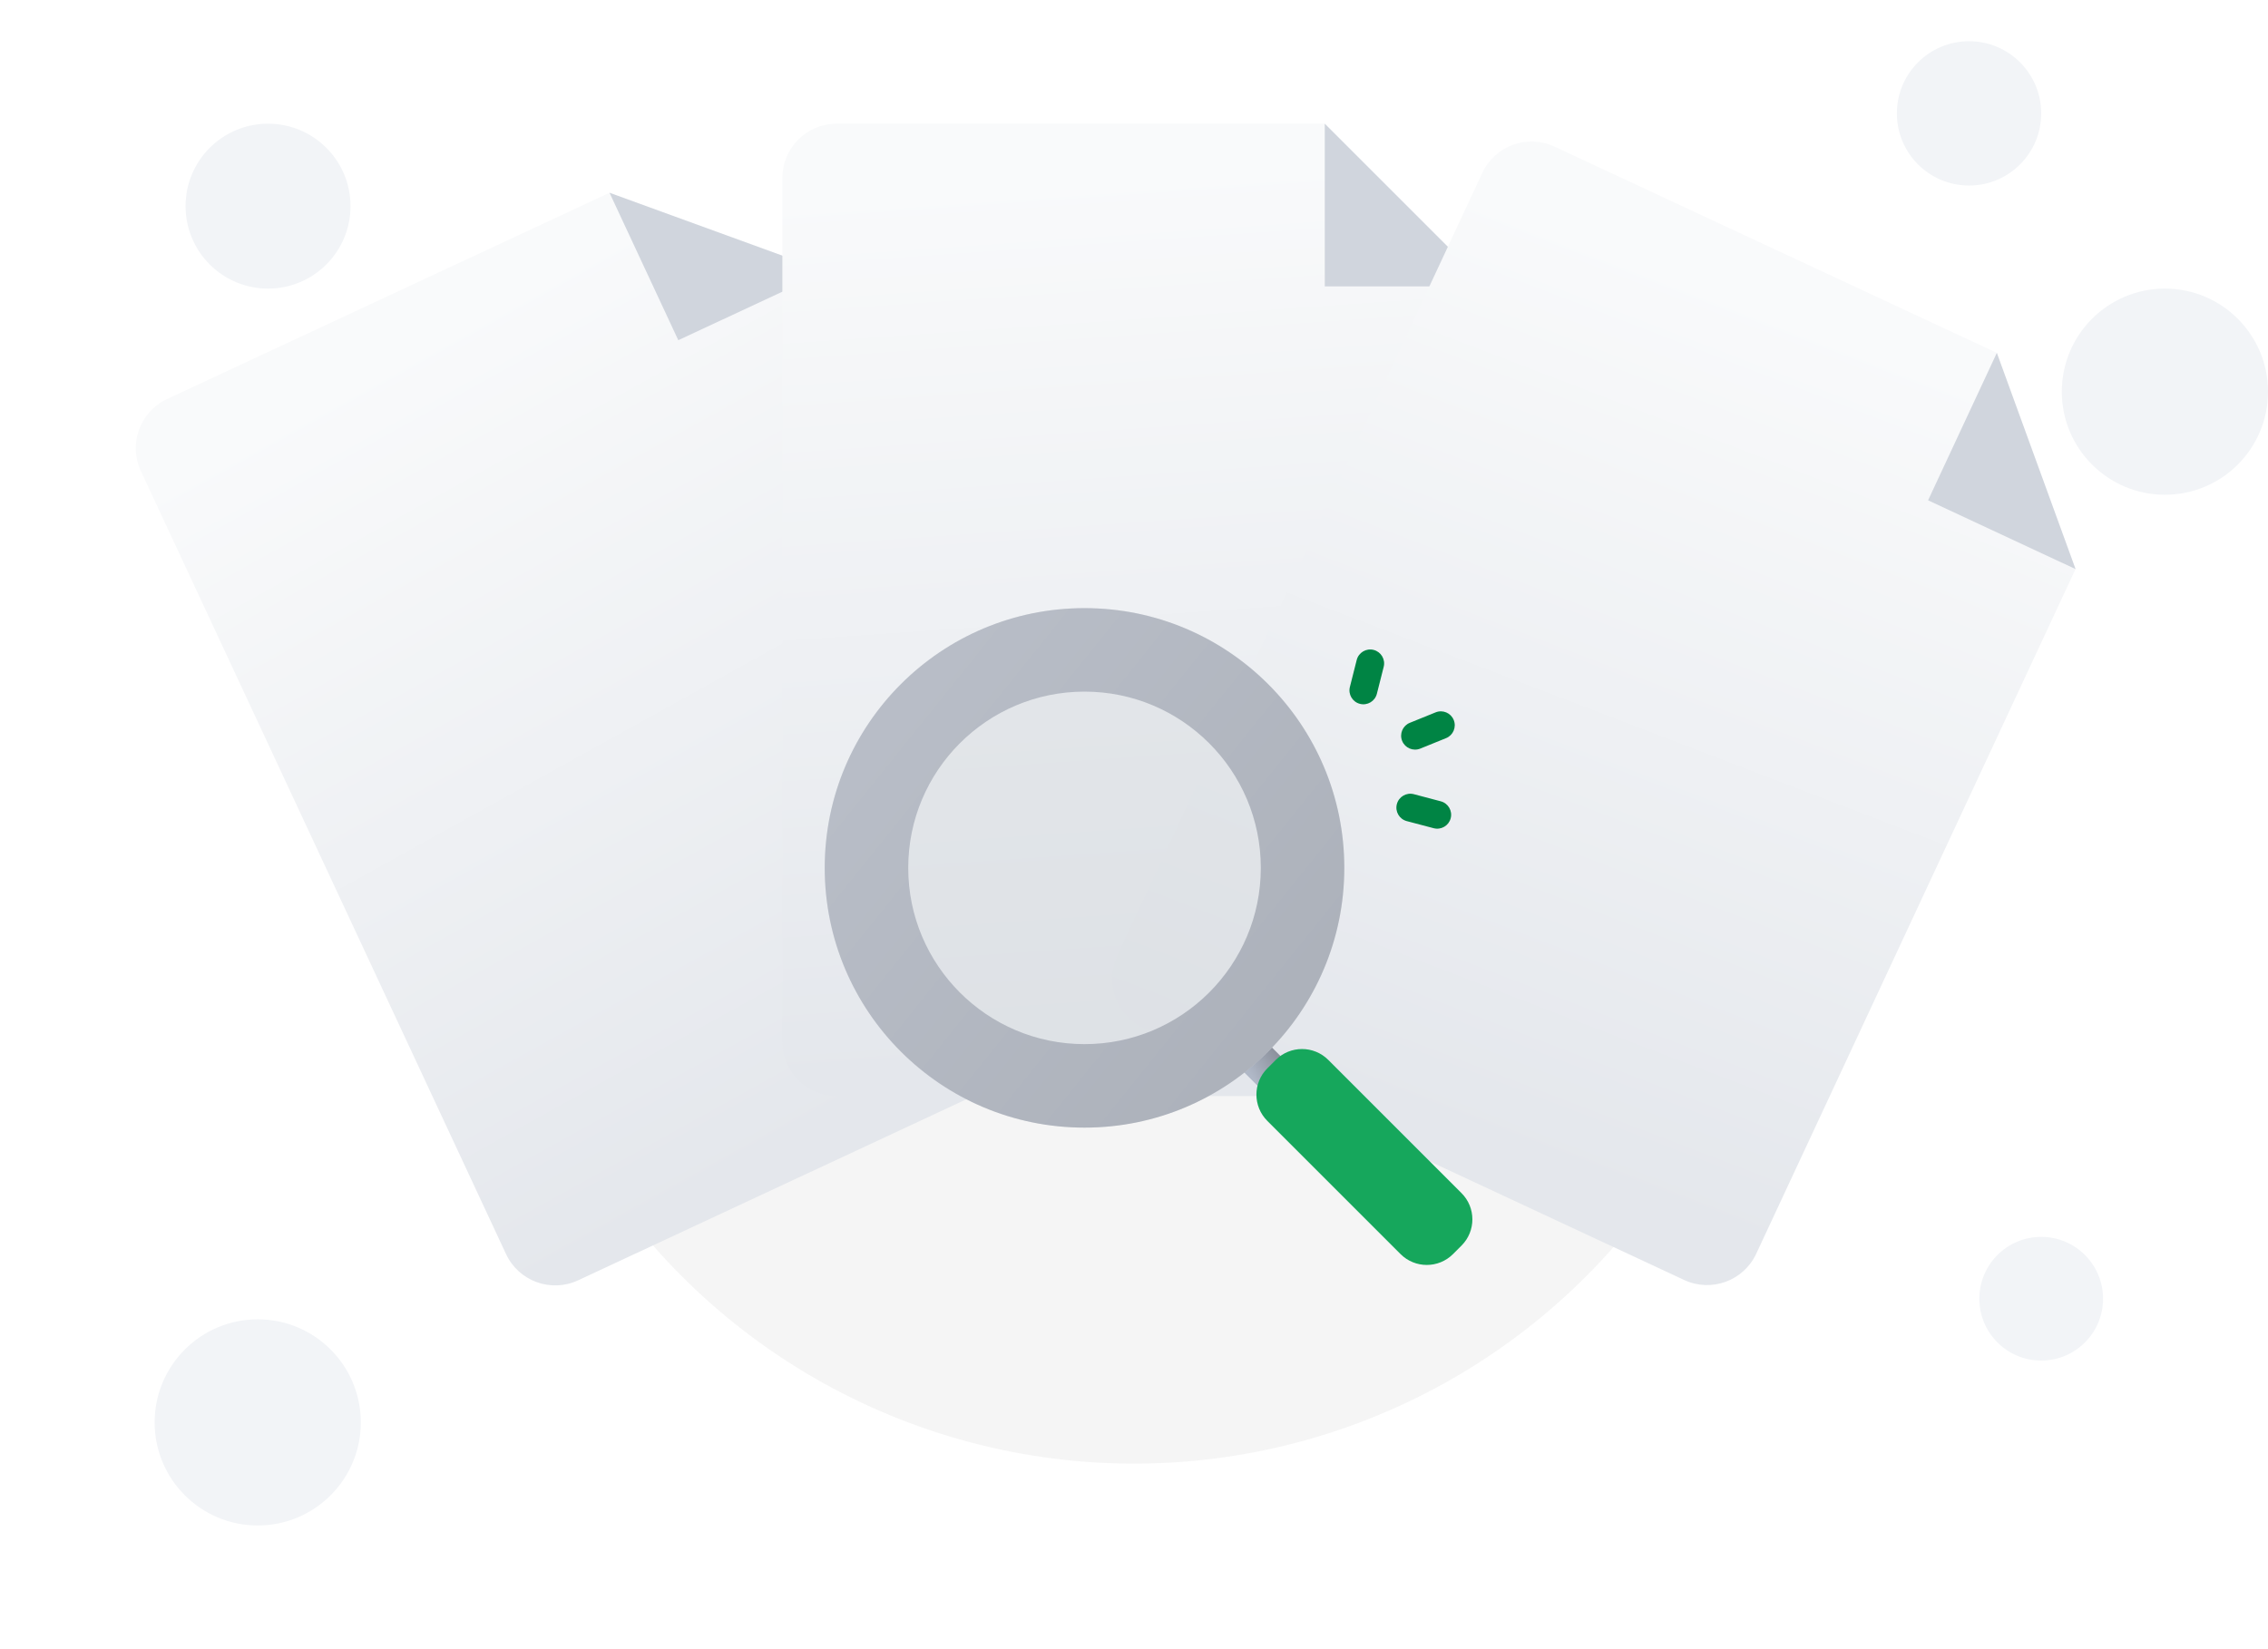 <svg width="220" height="160" viewBox="0 0 220 160" fill="none" xmlns="http://www.w3.org/2000/svg">
<circle cx="110" cy="80" r="62" fill="#F5F5F5"/>
<circle cx="26" cy="20" r="8" fill="#F2F4F7"/>
<circle cx="198" cy="126" r="6" fill="#F2F4F7"/>
<circle cx="25" cy="138" r="10" fill="#F2F4F7"/>
<circle cx="210" cy="38" r="10" fill="#F2F4F7"/>
<circle cx="191" cy="11" r="7" fill="#F2F4F7"/>
<path d="M56.079 124.214L108.53 99.755C111.164 98.527 112.303 95.397 111.075 92.763L80.1 26.336L59.124 18.702L16.209 38.713C13.576 39.941 12.437 43.071 13.665 45.705L49.087 121.669C50.315 124.302 53.446 125.442 56.079 124.214Z" fill="url(#paint0_linear_12541_205393)"/>
<path d="M59.125 18.701L80.1 26.336L65.795 33.006L59.125 18.701Z" fill="#D0D5DD"/>
<path d="M81.152 106.339H139.025C141.931 106.339 144.287 103.984 144.287 101.078V27.784L128.503 12H81.152C78.246 12 75.891 14.355 75.891 17.261V101.078C75.891 103.984 78.246 106.339 81.152 106.339Z" fill="url(#paint1_linear_12541_205393)"/>
<path d="M128.504 12L144.288 27.784H128.504V12Z" fill="#D0D5DD"/>
<path d="M110.912 99.724L163.364 124.182C165.997 125.41 169.127 124.271 170.356 121.638L201.331 55.21L193.697 34.235L150.782 14.223C148.149 12.995 145.018 14.135 143.79 16.768L108.368 92.732C107.14 95.366 108.279 98.496 110.912 99.724Z" fill="url(#paint2_linear_12541_205393)"/>
<path d="M193.697 34.235L201.332 55.211L187.027 48.54L193.697 34.235Z" fill="#D0D5DD"/>
<path fill-rule="evenodd" clip-rule="evenodd" d="M131.919 68.288C131.196 68.105 130.758 67.371 130.941 66.648L131.603 64.031C131.786 63.308 132.521 62.87 133.243 63.053C133.966 63.236 134.404 63.97 134.221 64.693L133.559 67.311C133.376 68.033 132.642 68.471 131.919 68.288ZM136.011 71.884C135.731 71.193 136.064 70.406 136.755 70.126L139.257 69.112C139.948 68.831 140.735 69.164 141.015 69.855C141.295 70.546 140.962 71.334 140.271 71.614L137.769 72.628C137.078 72.908 136.291 72.575 136.011 71.884ZM137.148 77.052C136.427 76.862 135.688 77.292 135.498 78.013C135.307 78.734 135.737 79.472 136.458 79.663L139.069 80.352C139.79 80.542 140.528 80.112 140.719 79.391C140.909 78.671 140.479 77.932 139.758 77.742L137.148 77.052Z" fill="#008444"/>
<rect x="121.51" y="103.585" width="1.805" height="11.445" transform="rotate(-45 121.51 103.585)" stroke="url(#paint3_linear_12541_205393)" stroke-width="1.805"/>
<g filter="url(#filter0_i_12541_205393)">
<path d="M123.83 110.545C122.424 109.139 122.424 106.859 123.83 105.453L124.653 104.63C126.059 103.224 128.339 103.224 129.745 104.63L142.669 117.555C144.075 118.96 144.075 121.24 142.669 122.646L141.846 123.469C140.44 124.875 138.16 124.875 136.754 123.469L123.83 110.545Z" fill="#16A75C"/>
</g>
<path d="M130.4 84.2C130.4 98.118 119.118 109.4 105.2 109.4C91.282 109.4 80 98.118 80 84.2C80 70.282 91.282 59 105.2 59C119.118 59 130.4 70.282 130.4 84.2Z" fill="#D9DCE0" fill-opacity="0.5"/>
<path fill-rule="evenodd" clip-rule="evenodd" d="M105.2 101.3C114.644 101.3 122.3 93.644 122.3 84.2C122.3 74.756 114.644 67.1 105.2 67.1C95.756 67.1 88.1 74.756 88.1 84.2C88.1 93.644 95.756 101.3 105.2 101.3ZM105.2 109.4C119.118 109.4 130.4 98.118 130.4 84.2C130.4 70.282 119.118 59 105.2 59C91.282 59 80 70.282 80 84.2C80 98.118 91.282 109.4 105.2 109.4Z" fill="url(#paint4_linear_12541_205393)"/>
<defs>
<filter id="filter0_i_12541_205393" x="121.875" y="101.775" width="21.849" height="22.748" filterUnits="userSpaceOnUse" color-interpolation-filters="sRGB">
<feFlood flood-opacity="0" result="BackgroundImageFix"/>
<feBlend mode="normal" in="SourceGraphic" in2="BackgroundImageFix" result="shape"/>
<feColorMatrix in="SourceAlpha" type="matrix" values="0 0 0 0 0 0 0 0 0 0 0 0 0 0 0 0 0 0 127 0" result="hardAlpha"/>
<feOffset dx="-0.9" dy="-1.8"/>
<feGaussianBlur stdDeviation="3.6"/>
<feComposite in2="hardAlpha" operator="arithmetic" k2="-1" k3="1"/>
<feColorMatrix type="matrix" values="0 0 0 0 0.363 0 0 0 0 0.386 0 0 0 0 0.421 0 0 0 0.25 0"/>
<feBlend mode="normal" in2="shape" result="effect1_innerShadow_12541_205393"/>
</filter>
<linearGradient id="paint0_linear_12541_205393" x1="52.998" y1="124.418" x2="11.198" y2="49.009" gradientUnits="userSpaceOnUse">
<stop stop-color="#E4E7EC"/>
<stop offset="1" stop-color="#F9FAFB"/>
</linearGradient>
<linearGradient id="paint1_linear_12541_205393" x1="78.272" y1="105.223" x2="72.259" y2="19.213" gradientUnits="userSpaceOnUse">
<stop stop-color="#E4E7EC"/>
<stop offset="1" stop-color="#F9FAFB"/>
</linearGradient>
<linearGradient id="paint2_linear_12541_205393" x1="108.775" y1="97.495" x2="139.674" y2="17.002" gradientUnits="userSpaceOnUse">
<stop stop-color="#E4E7EC"/>
<stop offset="1" stop-color="#F9FAFB"/>
</linearGradient>
<linearGradient id="paint3_linear_12541_205393" x1="120.556" y1="105.478" x2="125.72" y2="106.609" gradientUnits="userSpaceOnUse">
<stop stop-color="#B0B8C7"/>
<stop offset="1" stop-color="#757982"/>
</linearGradient>
<linearGradient id="paint4_linear_12541_205393" x1="84.5" y1="66.2" x2="130.4" y2="103.1" gradientUnits="userSpaceOnUse">
<stop stop-color="#B9BEC8"/>
<stop offset="1" stop-color="#ABB0B9"/>
</linearGradient>
</defs>
</svg>
